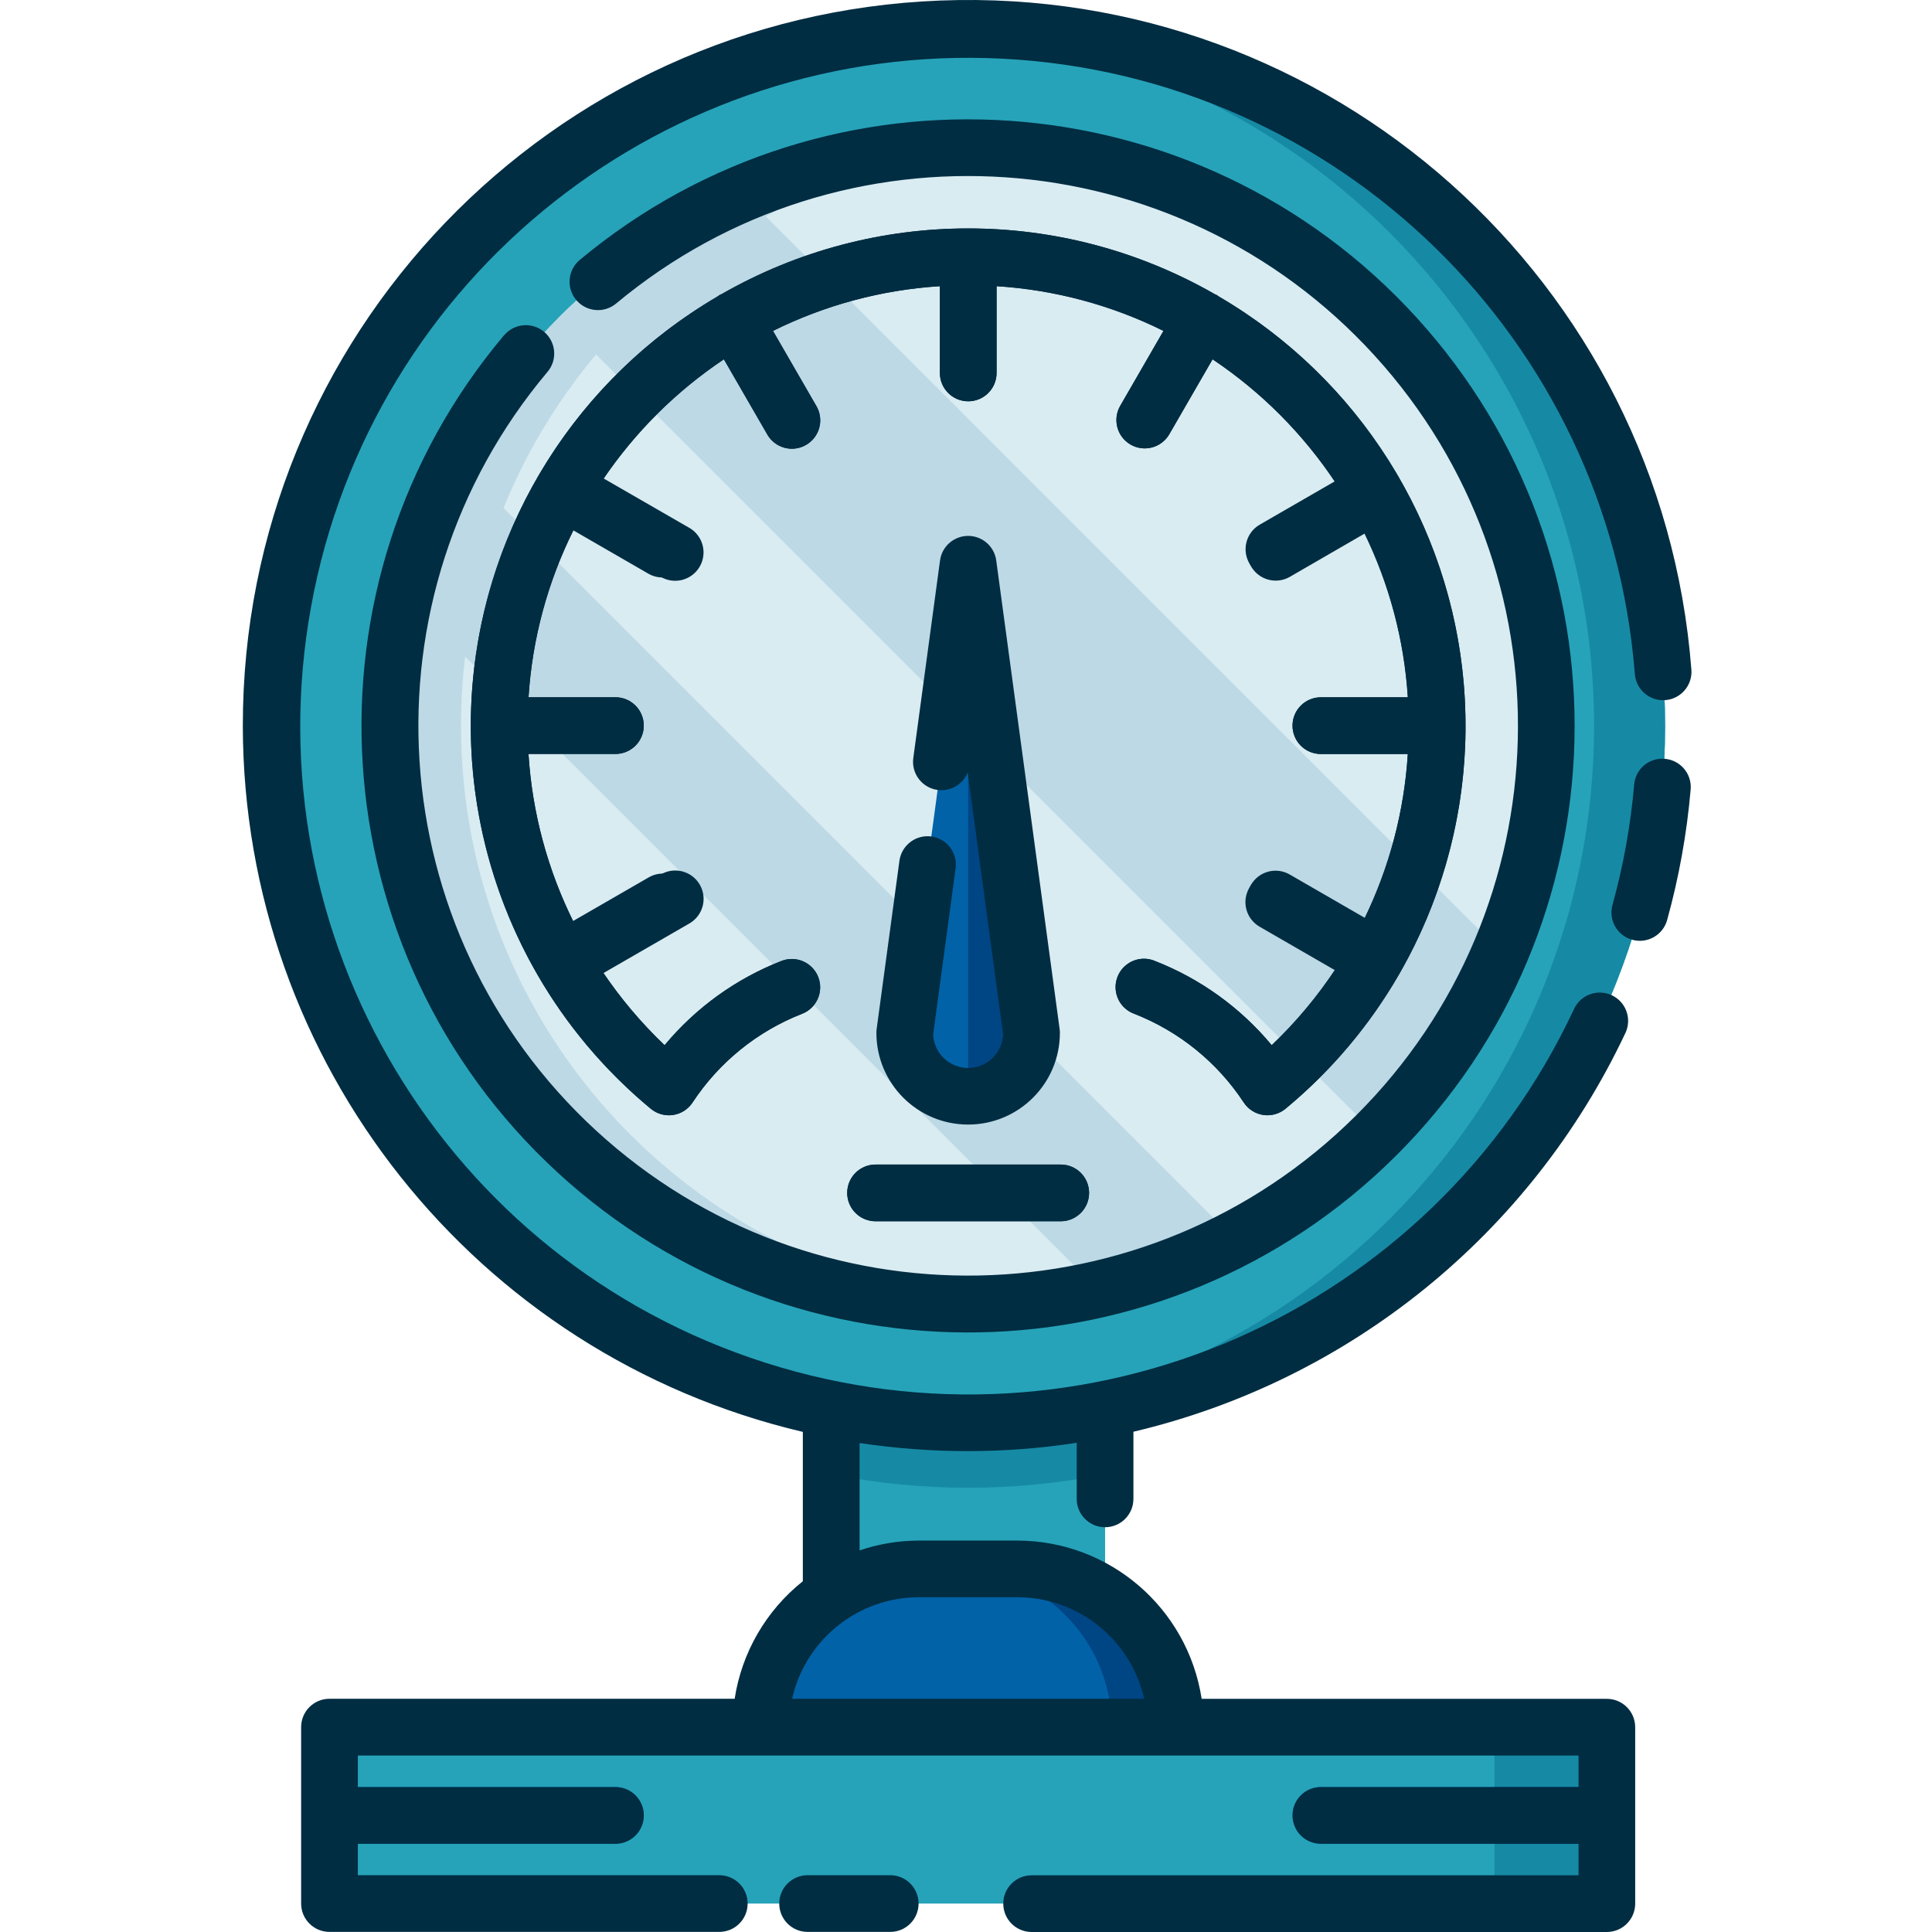 <svg height="476pt" viewBox="-59 0 476 476.948" width="476pt" xmlns="http://www.w3.org/2000/svg"><path d="m21.867 426.375h315.328v43.555h-315.328zm0 0" fill="#26a3b9"/><path d="m309.438 426.375h27.758v43.555h-27.758zm0 0" fill="#168aa5"/><path d="m145.727 321.781h67.609v77.051h-67.609zm0 0" fill="#26a3b9"/><path d="m145.727 363.949c22.312 4.449 45.285 4.449 67.598 0v-42.168h-67.598zm0 0" fill="#168aa5"/><path d="m167.371 387.305h24.32c21.574 0 39.066 17.488 39.066 39.066h-102.461c0-21.578 17.496-39.07 39.074-39.066zm0 0" fill="#0162a7"/><path d="m191.691 387.305h-15.762c21.578 0 39.066 17.488 39.066 39.066h15.754c0-21.574-17.488-39.062-39.059-39.066zm0 0" fill="#004584"/><path d="m351.586 179.18c0 95.023-77.031 172.055-172.055 172.055s-172.059-77.031-172.059-172.055c0-95.023 77.035-172.055 172.059-172.055s172.055 77.031 172.055 172.055zm0 0" fill="#26a3b9"/><path d="m179.531 7.125c-2.934 0-5.855.07-8.766.219 91.496 4.672 163.285 80.223 163.285 171.836 0 91.613-71.789 167.164-163.285 171.836 2.902.148 5.824.219 8.766.219 95.023 0 172.055-77.031 172.055-172.055 0-95.023-77.031-172.055-172.055-172.055zm0 0" fill="#168aa5"/><path d="m322.254 179.18c0 78.824-63.898 142.723-142.723 142.723s-142.727-63.898-142.727-142.723c0-78.824 63.902-142.723 142.727-142.723s142.723 63.898 142.723 142.723zm0 0" fill="#d9ecf2"/><g fill="#bdd9e5"><path d="m54.328 179.18c.008-75.414 58.688-137.809 133.961-142.434-2.898-.176-5.816-.289-8.762-.289-78.824 0-142.727 63.898-142.727 142.723 0 78.824 63.902 142.723 142.727 142.723 2.941 0 5.859-.113 8.762-.289-75.273-4.625-133.953-67.02-133.961-142.434zm0 0"/><path d="m123.895 47.727c-16.953 7.195-32.355 17.598-45.359 30.633l201.84 201.84c13.035-13.004 23.438-28.406 30.629-45.359zm0 0"/><path d="m211.531 318.254c11.727-2.684 23.062-6.848 33.734-12.398l-192.398-192.398c-5.551 10.672-9.719 22.008-12.402 33.734zm0 0"/></g><path d="m241.32 73.148c-.141-.102-.266-.219-.422-.305-.156-.09-.324-.141-.484-.215-37.707-21.637-84.062-21.637-121.77 0-.164.074-.332.125-.488.219s-.277.207-.422.309c-34.656 20.172-57.27 56-60.566 95.961-3.301 39.961 13.133 79.012 44.012 104.594 1.527 1.273 3.527 1.832 5.496 1.539 1.969-.289 3.719-1.406 4.812-3.066 6.531-9.934 15.988-17.594 27.062-21.918 3.602-1.406 5.375-5.469 3.969-9.07-1.41-3.602-5.473-5.379-9.074-3.969-11.223 4.383-21.148 11.539-28.852 20.801-5.652-5.379-10.715-11.352-15.094-17.812l21.18-12.227c2.184-1.242 3.531-3.559 3.539-6.07.004-2.512-1.336-4.836-3.516-6.086-2.176-1.25-4.859-1.238-7.023.031l-21.289 12.266c-6.598-13.086-10.477-27.375-11.398-42h21.461c3.867 0 7-3.137 7-7 0-3.867-3.133-7-7-7h-21.453c.934-14.621 4.832-28.898 11.461-41.965l21.199 12.246c2.168 1.273 4.852 1.285 7.027.031 2.18-1.25 3.52-3.57 3.516-6.086-.008-2.512-1.359-4.828-3.543-6.066l-21.098-12.16c7.914-11.617 17.984-21.602 29.668-29.414l10.699 18.516c1.242 2.184 3.559 3.535 6.07 3.543 2.512.004 4.832-1.336 6.086-3.516 1.25-2.176 1.238-4.859-.031-7.027l-10.703-18.543c12.859-6.383 26.867-10.137 41.199-11.039v21.418c0 3.867 3.133 7 7 7 3.863 0 7-3.133 7-7v-21.418c14.328.902 28.336 4.656 41.199 11.039l-10.703 18.543c-1.902 3.348-.75 7.598 2.586 9.523 3.332 1.922 7.59.797 9.535-2.523l10.703-18.531c12.164 8.141 22.578 18.637 30.621 30.867l-18.582 10.734c-3.32 1.945-4.445 6.207-2.523 9.539 1.926 3.332 6.18 4.484 9.523 2.582l18.484-10.695c6.152 12.645 9.773 26.367 10.664 40.402h-21.453c-3.867 0-7 3.133-7 7 0 3.863 3.133 7 7 7h21.461c-.879 14.047-4.484 27.789-10.617 40.457l-18.578-10.727c-3.348-1.902-7.598-.746-9.523 2.586-1.922 3.332-.797 7.594 2.523 9.539l18.656 10.77c-4.594 7.02-9.98 13.488-16.055 19.27-7.699-9.262-17.625-16.418-28.848-20.801-2.344-.977-5.031-.609-7.023.961-1.996 1.57-2.984 4.098-2.586 6.602.395 2.508 2.121 4.605 4.504 5.477 11.07 4.328 20.527 11.984 27.059 21.918 1.094 1.66 2.844 2.773 4.812 3.066 1.969.293 3.965-.27 5.496-1.539 30.879-25.578 47.312-64.633 44.016-104.598-3.301-39.961-25.914-75.793-60.574-95.961zm0 0" fill="#002d42"/><path d="m179.531 139.309-15.652 115.664c.137 8.543 7.102 15.402 15.648 15.402s15.516-6.859 15.652-15.402zm0 0" fill="#0162a7"/><path d="m202.387 301.484h-45.715c-3.863 0-7-3.137-7-7 0-3.867 3.137-7 7-7h45.715c3.863 0 7 3.133 7 7 0 3.863-3.137 7-7 7zm0 0" fill="#002d42"/><path d="m337.195 441.152h-70.59c-3.867 0-7 3.133-7 7 0 3.863 3.133 7 7 7h70.594zm0 0" fill="#0162a7"/><path d="m309.438 441.152v14h27.758v-14zm0 0" fill="#004584"/><path d="m21.867 455.152h70.586c3.867 0 7-3.137 7-7 0-3.867-3.133-7-7-7h-70.586zm0 0" fill="#0162a7"/><path d="m179.531 139.309v131.312c8.641 0 15.648-7.008 15.648-15.648zm0 0" fill="#004584"/><path d="m160.293 462.926c3.867 0 7 3.137 7 7 0 3.867-3.133 7-7 7h-20.398c-3.867 0-7-3.133-7-7 0-3.863 3.133-7 7-7zm191.238-275.598c-1.855-.176-3.699.398-5.125 1.598-1.426 1.195-2.309 2.914-2.457 4.77-.871 10.039-2.664 19.977-5.355 29.688-1.035 3.727 1.148 7.586 4.875 8.617 3.727 1.035 7.582-1.148 8.617-4.871 2.918-10.539 4.863-21.324 5.809-32.223.336-3.852-2.512-7.246-6.363-7.578zm-351.059-8.148c-.062-96.242 75.961-175.32 172.133-179.047 96.168-3.727 178.082 69.234 185.469 165.191.297 3.855-2.59 7.219-6.445 7.516-3.855.297-7.219-2.59-7.516-6.445-6.461-82.66-73.266-147.684-156.07-151.906-82.805-4.223-155.879 53.664-170.715 135.238-14.84 81.574 33.172 161.488 112.16 186.691s164.414-12.133 199.566-87.223c1.027-2.32 3.23-3.898 5.754-4.133 2.527-.234 4.98.918 6.418 3.008 1.434 2.094 1.625 4.797.5 7.07-23.398 49.535-68.078 85.723-121.398 98.312v16.574c0 3.867-3.133 7-7 7-3.863 0-7-3.133-7-7v-13.844c-8.867 1.363-17.824 2.051-26.797 2.055-8.973.004-17.93-.664-26.801-2v26.508c4.719-1.598 9.664-2.418 14.648-2.426h24.32c22.715.039 42.016 16.621 45.48 39.07h100.023c3.863 0 7 3.137 7 7v43.559c0 3.863-3.137 7-7 7h-142c-3.867 0-7-3.137-7-7 0-3.867 3.133-7 7-7h135.012v-7.777h-63.602c-3.867 0-7-3.133-7-7s3.133-7 7-7h63.602v-7.777h-301.348v7.777h63.598c3.867 0 7 3.133 7 7s-3.133 7-7 7h-63.598v7.754h89.227c3.867 0 7 3.137 7 7 0 3.867-3.133 7-7 7h-96.227c-3.867 0-7-3.133-7-7v-43.551c0-3.867 3.133-7 7-7h100.023c1.762-11.445 7.77-21.805 16.832-29.016v-36.867c-80.91-19.043-138.133-91.191-138.25-174.312zm166.898 215.125c-15.012.02-28.004 10.43-31.301 25.07h86.918c-3.293-14.641-16.289-25.051-31.297-25.07zm-102.402-311.555c-51.617 61.297-45.824 152.367 13.141 206.633 58.965 54.266 150.199 52.492 207.008-4.027 56.812-56.516 59.055-147.742 5.094-206.984-53.961-59.242-145-65.504-206.562-14.203-2.969 2.48-3.367 6.898-.887 9.871 2.48 2.973 6.902 3.371 9.871.887 55.793-46.504 138.309-40.844 187.227 12.844s46.902 136.375-4.578 187.609c-51.48 51.238-134.176 52.867-187.633 3.691-53.453-49.172-58.723-131.711-11.953-187.281 2.492-2.957 2.113-7.375-.844-9.867-2.957-2.492-7.375-2.117-9.867.84zm189.5 175.273c-7.699-9.262-17.625-16.418-28.848-20.801-2.344-.977-5.031-.609-7.023.961-1.996 1.57-2.984 4.098-2.586 6.602.395 2.508 2.121 4.605 4.504 5.477 11.07 4.328 20.527 11.984 27.059 21.918 1.094 1.66 2.844 2.773 4.812 3.066 1.969.293 3.965-.27 5.496-1.539 46.023-38.094 57.895-103.812 28.102-155.598-.059-.117-.09-.242-.16-.359-.066-.113-.152-.203-.223-.305-10.711-18.328-25.961-33.59-44.281-44.312-.141-.102-.266-.219-.422-.305-.156-.09-.324-.141-.484-.215-37.707-21.637-84.062-21.637-121.77 0-.164.074-.332.125-.488.219-.156.09-.277.207-.422.309-18.32 10.727-33.566 25.988-44.277 44.32-.07.105-.16.199-.223.312-.066.109-.105.238-.16.359-29.781 51.781-17.91 117.488 28.105 155.578 1.527 1.273 3.527 1.832 5.496 1.539 1.969-.289 3.719-1.406 4.812-3.066 6.531-9.934 15.988-17.594 27.062-21.918 3.602-1.406 5.375-5.469 3.969-9.07-1.41-3.602-5.473-5.379-9.074-3.969-11.223 4.383-21.148 11.539-28.852 20.801-5.863-5.582-11.086-11.801-15.57-18.539l18.602-10.742c2.184-1.238 3.535-3.555 3.543-6.066.004-2.516-1.336-4.836-3.516-6.086-2.18-1.254-4.859-1.242-7.027.031l-18.633 10.754c-6.363-12.887-10.102-26.906-11-41.25h21.461c3.867 0 7-3.137 7-7 0-3.867-3.133-7-7-7h-21.453c.91-14.332 4.672-28.34 11.062-41.203l18.555 10.719c3.344 1.902 7.598.746 9.523-2.586 1.922-3.332.797-7.594-2.523-9.539l-18.543-10.707c7.98-11.922 18.227-22.16 30.152-30.137l10.703 18.555c1.242 2.184 3.559 3.535 6.07 3.543 2.512.004 4.832-1.336 6.086-3.516 1.25-2.176 1.238-4.859-.031-7.027l-10.703-18.543c12.859-6.383 26.867-10.137 41.199-11.039v21.418c0 3.867 3.133 7 7 7 3.863 0 7-3.133 7-7v-21.418c14.328.902 28.336 4.656 41.199 11.039l-10.703 18.543c-1.902 3.348-.75 7.598 2.586 9.523 3.332 1.922 7.59.797 9.535-2.523l10.703-18.531c11.926 7.977 22.168 18.215 30.152 30.137l-18.547 10.707c-3.316 1.945-4.445 6.207-2.52 9.539 1.922 3.332 6.176 4.488 9.52 2.586l18.559-10.715c6.391 12.859 10.148 26.867 11.059 41.199h-21.488c-3.867 0-7 3.133-7 7 0 3.863 3.133 7 7 7h21.461c-.898 14.336-4.633 28.352-10.992 41.23l-18.633-10.754c-3.344-1.902-7.598-.75-9.523 2.582-1.922 3.336-.797 7.594 2.523 9.539l18.605 10.742c-4.488 6.734-9.711 12.953-15.578 18.531zm-84.027-51.527c-3.828-.512-7.352 2.172-7.875 6l-5.625 41.535c-.043.312-.062.625-.062.938 0 12.508 10.141 22.648 22.648 22.648 12.508 0 22.652-10.141 22.652-22.648 0-.312-.023-.629-.066-.938l-15.648-115.664c-.465-3.477-3.43-6.07-6.938-6.07-3.508 0-6.473 2.594-6.938 6.07l-6.598 48.766c-.473 3.496 1.727 6.801 5.137 7.707s6.965-.867 8.289-4.137l8.75 64.668c-.199 4.629-4.008 8.277-8.637 8.277-4.633 0-8.441-3.648-8.641-8.277l5.547-41c.516-3.828-2.168-7.355-5.996-7.875zm-20.77 88c0 3.867 3.137 7 7 7h45.715c3.863 0 7-3.133 7-7 0-3.867-3.137-7-7-7h-45.715c-3.859 0-6.992 3.125-7 6.988zm0 0" fill="#002d42"/></svg>